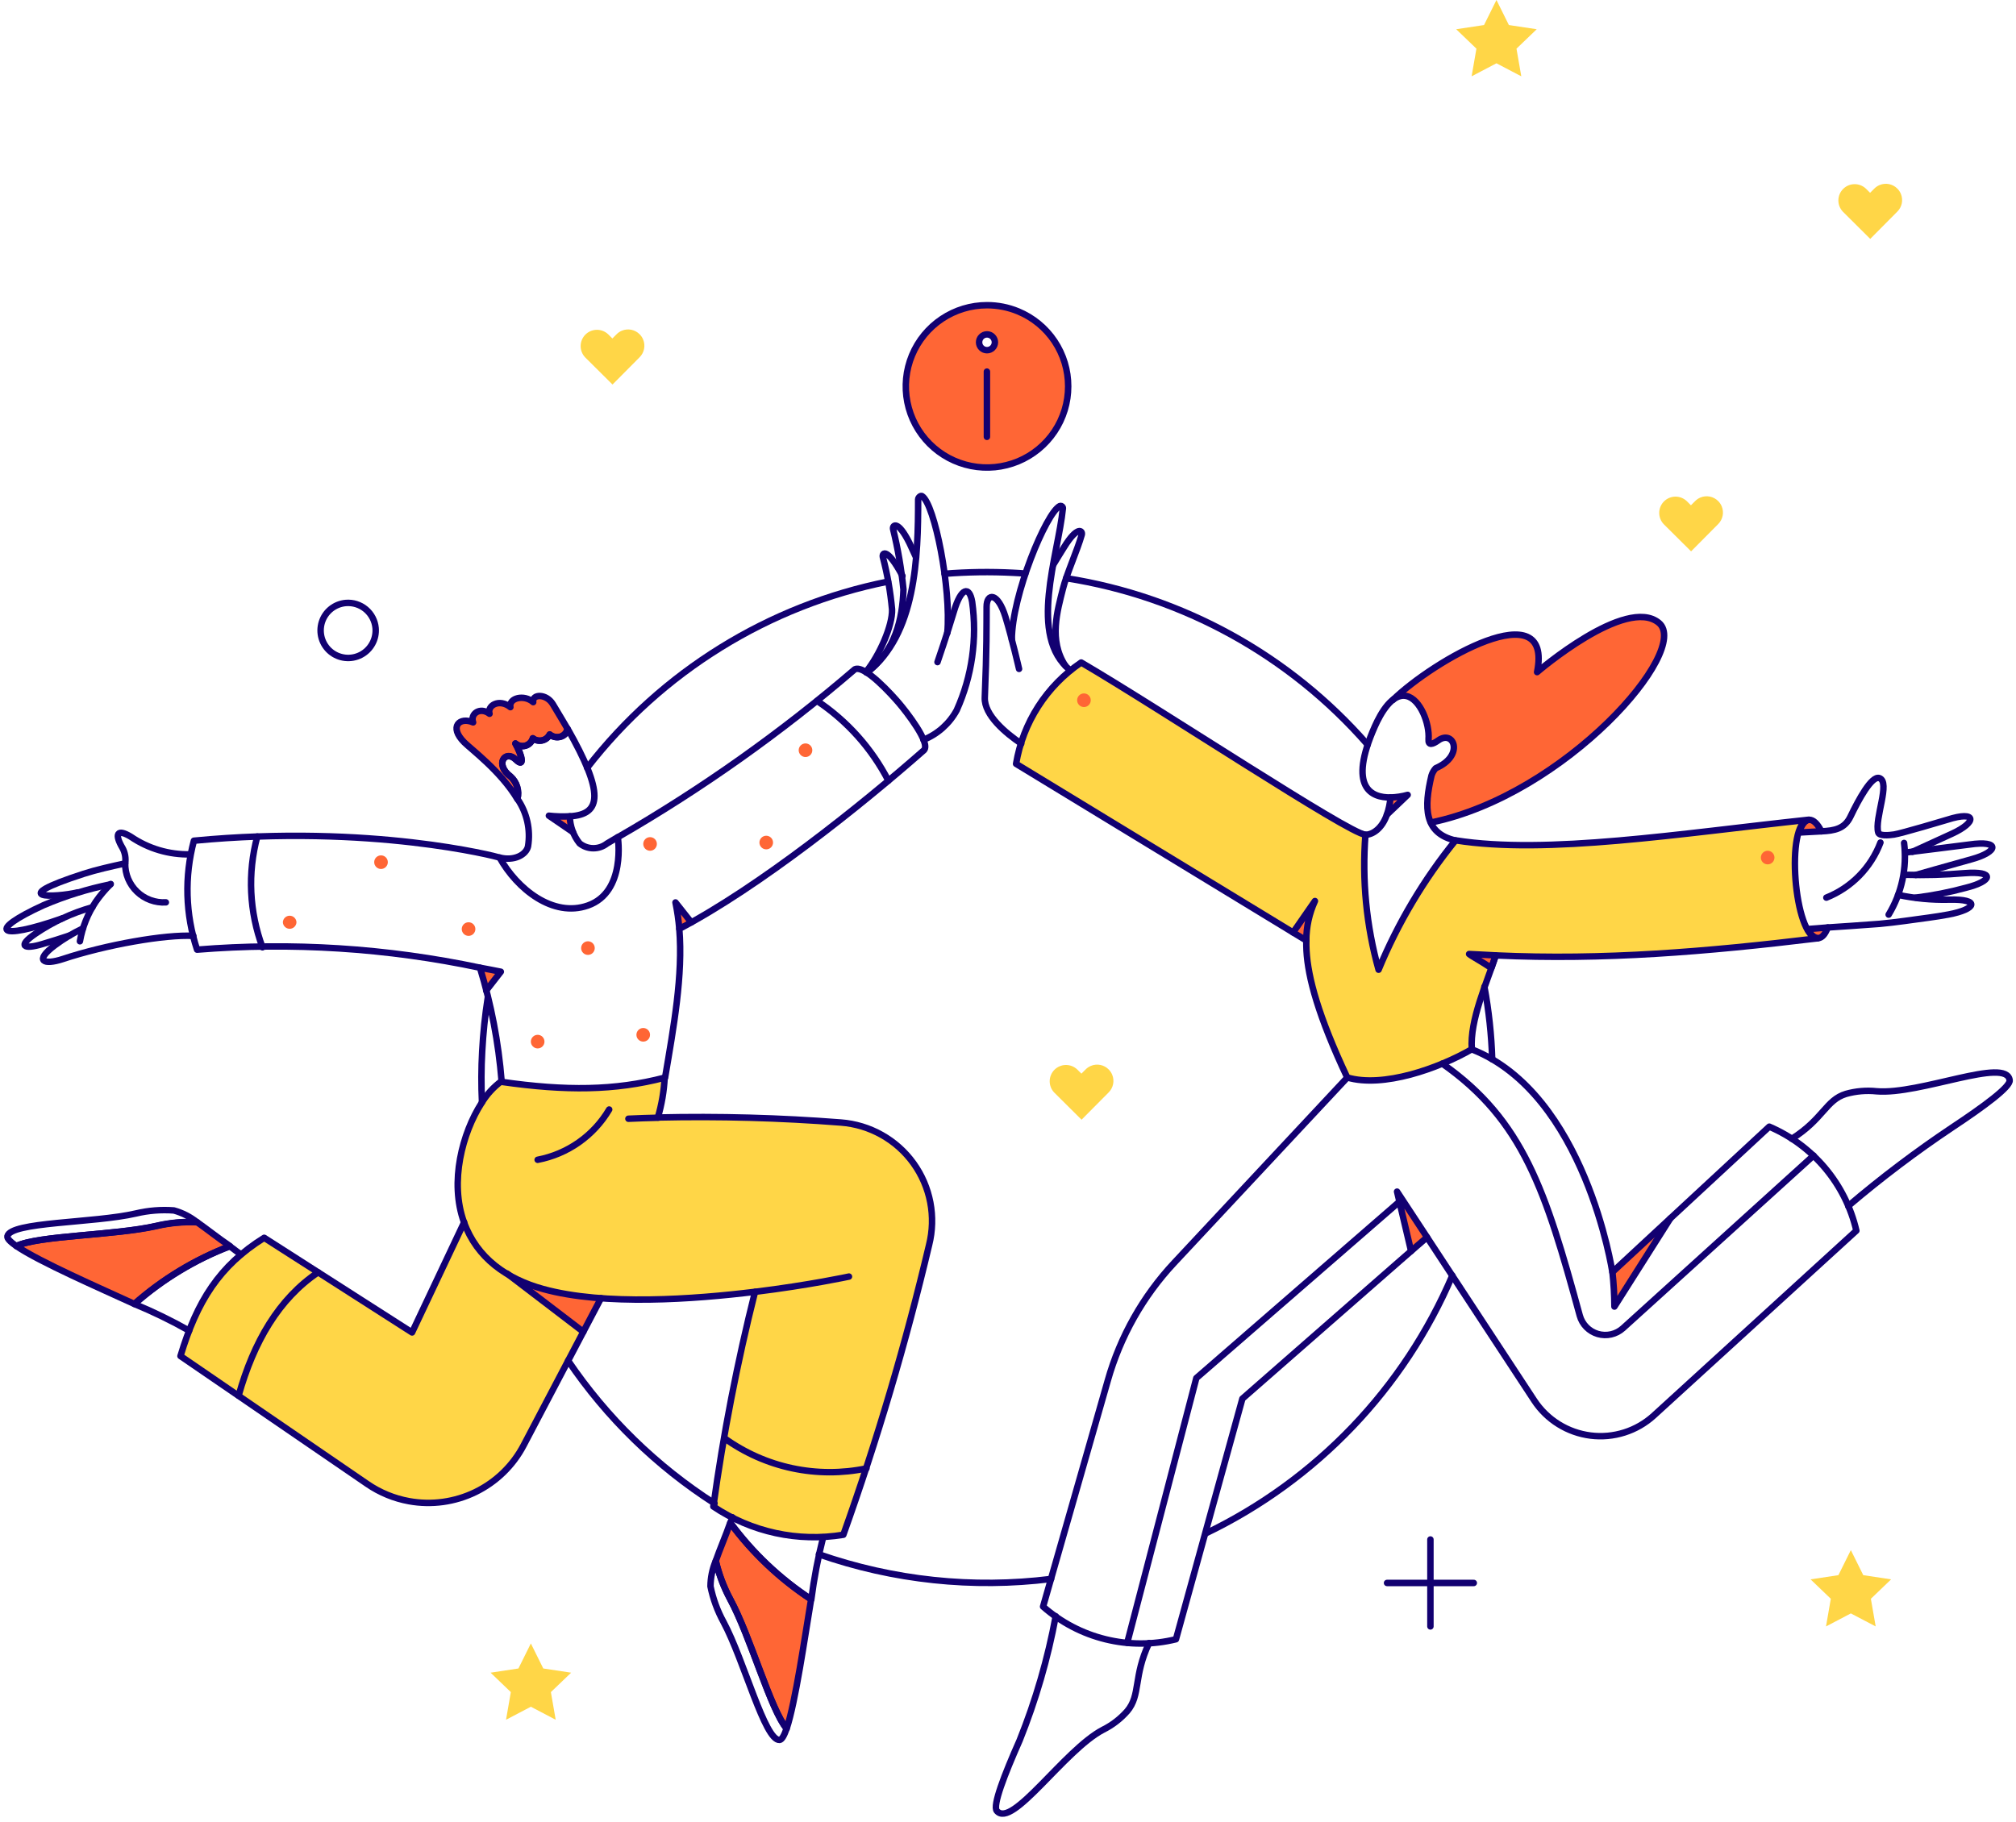 <svg width="156" height="141" viewBox="0 0 156 141" fill="none" xmlns="http://www.w3.org/2000/svg">
<path d="M140.674 72.623C138.818 72.623 138.12 63.591 139.976 63.446C129.941 64.514 119.637 66.156 112.632 65.043C110.173 68.075 108.167 71.449 106.676 75.057C105.73 71.66 105.385 68.124 105.659 64.609C104.326 64.5 89.785 54.859 83.663 51.278C82.335 52.175 81.204 53.334 80.338 54.682C79.472 56.03 78.889 57.541 78.624 59.121L100.083 72.175L101.772 69.742C101.377 70.713 101.156 71.747 101.12 72.796C101.058 74.904 101.74 77.988 104.281 83.402C106.762 84.146 110.809 82.999 113.893 81.216C113.753 79.279 114.699 76.907 115.412 74.923C114.864 74.522 114.289 74.16 113.691 73.838C122.785 74.437 131.342 73.759 140.674 72.623Z" fill="#FFD647"/>
<path d="M65.074 86.869C60.361 86.5 55.632 86.371 50.906 86.482C51.202 85.477 51.378 84.442 51.433 83.397C47.558 84.404 43.806 84.436 38.815 83.723V83.661C36.497 85.195 34.472 90.634 35.926 94.632L31.901 103.132L20.431 95.813C16.974 97.968 15.238 100.727 13.966 104.959L28.429 114.864C29.399 115.531 30.499 115.983 31.657 116.193C32.815 116.403 34.004 116.366 35.146 116.083C36.288 115.8 37.358 115.279 38.284 114.553C39.21 113.828 39.972 112.914 40.52 111.873L45.139 103.084L39.309 98.63C40.164 99.13 41.082 99.512 42.039 99.766C46.798 101.084 53.758 100.557 58.439 99.983C57.062 105.46 55.986 111.007 55.215 116.601C58.166 118.586 61.766 119.368 65.275 118.787C67.897 111.438 70.112 103.952 71.911 96.36C72.179 95.28 72.209 94.154 71.999 93.061C71.788 91.968 71.342 90.934 70.691 90.031C70.041 89.127 69.201 88.377 68.231 87.831C67.261 87.285 66.184 86.957 65.074 86.869Z" fill="#FFD647"/>
<path d="M132.955 38.783C132.779 38.606 132.555 38.485 132.31 38.436C132.065 38.387 131.811 38.412 131.581 38.508C131.427 38.572 131.289 38.666 131.172 38.783L130.845 39.11L130.519 38.783C130.28 38.558 129.963 38.434 129.635 38.439C129.307 38.444 128.993 38.577 128.761 38.809C128.529 39.041 128.396 39.355 128.392 39.683C128.387 40.011 128.511 40.328 128.736 40.567L130.858 42.675L132.951 40.567C133.128 40.392 133.249 40.167 133.299 39.922C133.349 39.678 133.324 39.424 133.229 39.193C133.165 39.04 133.072 38.901 132.955 38.783Z" fill="#FFD647"/>
<path d="M49.494 25.871C49.318 25.694 49.094 25.573 48.849 25.523C48.604 25.474 48.35 25.5 48.12 25.596C47.967 25.66 47.828 25.753 47.711 25.871L47.385 26.198L47.058 25.871C46.819 25.646 46.502 25.522 46.174 25.527C45.846 25.532 45.532 25.664 45.3 25.896C45.068 26.129 44.935 26.442 44.931 26.771C44.926 27.099 45.05 27.416 45.275 27.655L47.397 29.763L49.49 27.655C49.667 27.479 49.789 27.255 49.838 27.01C49.888 26.765 49.863 26.512 49.768 26.281C49.704 26.128 49.611 25.988 49.494 25.871Z" fill="#FFD647"/>
<path d="M85.789 82.775C85.614 82.597 85.389 82.476 85.144 82.427C84.899 82.378 84.645 82.403 84.415 82.5C84.262 82.563 84.123 82.657 84.006 82.775L83.68 83.101L83.354 82.775C83.115 82.549 82.798 82.426 82.469 82.43C82.141 82.435 81.828 82.568 81.595 82.8C81.363 83.032 81.231 83.346 81.226 83.674C81.222 84.002 81.345 84.32 81.571 84.558L83.692 86.666L85.785 84.558C85.963 84.383 86.084 84.158 86.133 83.914C86.183 83.669 86.159 83.415 86.063 83.184C86 83.031 85.907 82.892 85.789 82.775Z" fill="#FFD647"/>
<path d="M146.818 14.598C146.643 14.42 146.418 14.299 146.173 14.25C145.929 14.201 145.675 14.226 145.444 14.323C145.291 14.387 145.152 14.48 145.036 14.598L144.709 14.924L144.383 14.598C144.144 14.373 143.827 14.249 143.499 14.254C143.17 14.258 142.857 14.391 142.625 14.623C142.392 14.855 142.26 15.169 142.255 15.497C142.251 15.826 142.375 16.143 142.6 16.381L144.721 18.49L146.814 16.381C146.992 16.206 147.113 15.982 147.163 15.737C147.212 15.492 147.188 15.238 147.092 15.008C147.029 14.854 146.936 14.715 146.818 14.598Z" fill="#FFD647"/>
<path d="M44.194 129.467L42.039 129.141L41.078 127.203L40.117 129.141L37.963 129.467L39.529 130.97L39.157 133.11L41.078 132.102L43 133.11L42.628 130.97L44.194 129.467Z" fill="#FFD647"/>
<path d="M146.336 122.244L144.181 121.918L143.22 119.98L142.258 121.918L140.104 122.244L141.67 123.747L141.298 125.887L143.22 124.879L145.142 125.887L144.77 123.747L146.336 122.244Z" fill="#FFD647"/>
<path d="M118.913 2.263L116.758 1.938L115.797 0L114.836 1.938L112.682 2.263L114.247 3.767L113.875 5.906L115.797 4.899L117.719 5.906L117.347 3.767L118.913 2.263Z" fill="#FFD647"/>
<path d="M108.943 61.521L107.311 63.071C107.462 62.641 107.556 62.192 107.59 61.738C108.048 61.716 108.501 61.643 108.943 61.521Z" fill="#FF6635"/>
<path d="M115.733 73.941C115.624 74.251 115.516 74.577 115.392 74.92C114.844 74.519 114.269 74.156 113.671 73.835C114.368 73.864 115.051 73.91 115.733 73.941Z" fill="#FF6635"/>
<path d="M128.351 48.208C125.812 46.1 118.926 52.022 118.926 52.022C120.197 45.759 110.896 51.124 107.765 54.176C109.377 52.89 110.664 55.679 110.524 57.261C110.524 57.633 110.726 57.711 111.299 57.308C112.493 56.44 113.345 58.502 111.098 59.462C110.947 59.625 110.836 59.821 110.771 60.033C110.359 61.203 110.332 62.474 110.694 63.66C121.127 61.524 130.877 50.301 128.351 48.208Z" fill="#FF6635"/>
<path d="M110.431 95.766L109.191 96.836L108.106 92.232L110.431 95.766Z" fill="#FF6635"/>
<path d="M76.375 23.623C75.132 23.623 73.918 23.991 72.884 24.682C71.851 25.372 71.046 26.353 70.57 27.501C70.095 28.649 69.971 29.912 70.213 31.131C70.455 32.35 71.054 33.469 71.932 34.348C72.811 35.226 73.93 35.825 75.149 36.067C76.368 36.309 77.631 36.185 78.779 35.71C79.927 35.234 80.908 34.429 81.598 33.396C82.289 32.363 82.657 31.148 82.657 29.905C82.659 28.662 82.292 27.446 81.602 26.412C80.912 25.378 79.93 24.573 78.781 24.098C78.018 23.783 77.2 23.621 76.375 23.623ZM76.53 33.73C76.53 33.771 76.513 33.811 76.484 33.84C76.455 33.869 76.416 33.885 76.375 33.885C76.354 33.886 76.333 33.883 76.314 33.876C76.295 33.869 76.277 33.857 76.263 33.843C76.248 33.828 76.237 33.81 76.229 33.791C76.222 33.772 76.219 33.751 76.22 33.73V28.863C76.22 28.822 76.236 28.782 76.265 28.753C76.294 28.724 76.334 28.708 76.375 28.708C76.395 28.706 76.416 28.71 76.435 28.717C76.455 28.724 76.472 28.736 76.487 28.75C76.502 28.765 76.513 28.783 76.52 28.802C76.528 28.821 76.531 28.842 76.53 28.863V33.73ZM75.941 26.507C75.945 26.393 75.994 26.286 76.077 26.207C76.159 26.128 76.269 26.084 76.382 26.084C76.496 26.084 76.606 26.128 76.688 26.207C76.771 26.286 76.819 26.393 76.824 26.507C76.819 26.621 76.771 26.729 76.688 26.808C76.606 26.886 76.496 26.93 76.382 26.93C76.269 26.93 76.159 26.886 76.077 26.808C75.994 26.729 75.945 26.621 75.941 26.507Z" fill="#FF6635"/>
<path d="M39.218 98.572L45.14 103.083L46.519 100.479C43.971 100.413 41.472 99.761 39.218 98.572Z" fill="#FF6635"/>
<path d="M44.333 64.407L42.473 63.152C43.008 63.217 43.547 63.237 44.085 63.214C44.128 63.619 44.211 64.019 44.333 64.407Z" fill="#FF6635"/>
<path d="M101.75 69.74C101.355 70.712 101.135 71.746 101.098 72.794L100.059 72.158L101.75 69.74Z" fill="#FF6635"/>
<path d="M52.27 69.849C52.409 70.524 52.507 71.208 52.565 71.895C52.86 71.755 53.185 71.585 53.511 71.414L52.27 69.849Z" fill="#FF6635"/>
<path d="M56.502 117.872C56.146 118.895 55.696 119.918 55.386 120.816C55.627 121.848 56.002 122.843 56.502 123.777C58.067 126.676 59.633 132.365 60.873 133.791C61.555 131.761 62.284 126.661 62.764 123.793C60.345 122.203 58.225 120.198 56.502 117.872Z" fill="#FF6635"/>
<path d="M15.238 94.588C14.18 94.542 13.121 94.641 12.091 94.883C8.866 95.627 2.961 95.627 1.271 96.448C3.038 97.657 7.766 99.719 10.401 100.928C12.579 99.007 15.084 97.49 17.795 96.448C16.881 95.828 16.013 95.131 15.238 94.588Z" fill="#FF6635"/>
<path d="M42.783 54.504C42.272 53.667 41.152 53.713 41.264 54.349C40.567 53.729 39.358 54.022 39.497 54.736C38.661 54.054 37.684 54.597 37.885 55.248C37.157 54.69 36.366 55.248 36.614 55.914C35.576 55.465 34.708 56.241 35.932 57.465C36.459 57.992 38.753 59.696 40.039 61.851C40.118 61.541 40.111 61.215 40.018 60.909C39.925 60.603 39.75 60.328 39.512 60.115C38.241 59.154 39.109 58.007 39.916 58.797C40.629 59.495 40.397 58.471 39.885 57.557C39.99 57.649 40.118 57.712 40.255 57.742C40.392 57.771 40.535 57.766 40.669 57.725C40.803 57.685 40.926 57.612 41.024 57.512C41.123 57.413 41.195 57.29 41.233 57.155C41.335 57.231 41.452 57.285 41.577 57.312C41.701 57.339 41.83 57.338 41.954 57.31C42.078 57.282 42.195 57.227 42.296 57.15C42.397 57.072 42.48 56.973 42.539 56.86C43.11 57.262 43.887 57.015 43.918 56.411C43.574 55.82 43.186 55.169 42.783 54.504Z" fill="#FF6635"/>
<path d="M38.755 75.211L37.624 76.669C37.469 76.065 37.314 75.475 37.144 74.902C37.668 74.995 38.755 75.211 38.755 75.211Z" fill="#FF6635"/>
<path d="M22.942 71.383C22.936 71.519 22.878 71.648 22.78 71.742C22.682 71.837 22.551 71.889 22.415 71.889C22.279 71.889 22.148 71.837 22.05 71.742C21.951 71.648 21.893 71.519 21.888 71.383C21.893 71.247 21.951 71.118 22.05 71.024C22.148 70.929 22.279 70.877 22.415 70.877C22.551 70.877 22.682 70.929 22.78 71.024C22.878 71.118 22.936 71.247 22.942 71.383Z" fill="#FF6635"/>
<path d="M30.01 66.733C30.01 66.802 29.997 66.87 29.97 66.934C29.944 66.998 29.905 67.056 29.856 67.105C29.807 67.154 29.749 67.193 29.685 67.22C29.621 67.246 29.552 67.26 29.483 67.26C29.414 67.26 29.345 67.246 29.281 67.22C29.218 67.193 29.159 67.154 29.11 67.105C29.061 67.056 29.023 66.998 28.996 66.934C28.97 66.87 28.956 66.802 28.956 66.733C28.956 66.593 29.012 66.459 29.11 66.36C29.209 66.261 29.343 66.206 29.483 66.206C29.623 66.206 29.757 66.261 29.856 66.36C29.955 66.459 30.01 66.593 30.01 66.733Z" fill="#FF6635"/>
<path d="M36.785 71.91C36.785 72.05 36.729 72.184 36.63 72.283C36.532 72.382 36.397 72.438 36.258 72.438C36.118 72.438 35.983 72.382 35.885 72.283C35.786 72.184 35.73 72.05 35.73 71.91C35.73 71.77 35.786 71.636 35.885 71.537C35.983 71.438 36.118 71.383 36.258 71.383C36.397 71.383 36.532 71.438 36.63 71.537C36.729 71.636 36.785 71.77 36.785 71.91Z" fill="#FF6635"/>
<path d="M46.023 73.383C46.023 73.523 45.968 73.657 45.869 73.756C45.77 73.855 45.636 73.91 45.496 73.91C45.356 73.91 45.222 73.855 45.123 73.756C45.024 73.657 44.968 73.523 44.968 73.383C44.968 73.243 45.024 73.109 45.123 73.01C45.222 72.911 45.356 72.856 45.496 72.856C45.636 72.856 45.77 72.911 45.869 73.01C45.968 73.109 46.023 73.243 46.023 73.383Z" fill="#FF6635"/>
<path d="M50.83 65.322C50.83 65.462 50.775 65.596 50.676 65.695C50.577 65.794 50.443 65.85 50.303 65.85C50.163 65.85 50.029 65.794 49.93 65.695C49.831 65.596 49.775 65.462 49.775 65.322C49.775 65.182 49.831 65.048 49.93 64.949C50.029 64.85 50.163 64.795 50.303 64.795C50.443 64.795 50.577 64.85 50.676 64.949C50.775 65.048 50.83 65.182 50.83 65.322Z" fill="#FF6635"/>
<path d="M59.819 65.214C59.819 65.283 59.806 65.351 59.779 65.415C59.753 65.479 59.714 65.537 59.665 65.586C59.616 65.635 59.558 65.674 59.494 65.701C59.43 65.727 59.361 65.741 59.292 65.741C59.223 65.741 59.154 65.727 59.09 65.701C59.027 65.674 58.968 65.635 58.919 65.586C58.871 65.537 58.832 65.479 58.805 65.415C58.779 65.351 58.765 65.283 58.765 65.214C58.765 65.074 58.821 64.94 58.919 64.841C59.018 64.742 59.152 64.686 59.292 64.686C59.432 64.686 59.566 64.742 59.665 64.841C59.764 64.94 59.819 65.074 59.819 65.214Z" fill="#FF6635"/>
<path d="M62.857 58.068C62.857 58.208 62.802 58.342 62.703 58.44C62.604 58.539 62.47 58.595 62.33 58.595C62.191 58.595 62.056 58.539 61.958 58.44C61.859 58.342 61.803 58.208 61.803 58.068C61.803 57.928 61.859 57.794 61.958 57.695C62.056 57.596 62.191 57.541 62.33 57.541C62.47 57.541 62.604 57.596 62.703 57.695C62.802 57.794 62.857 57.928 62.857 58.068Z" fill="#FF6635"/>
<path d="M42.132 80.622C42.132 80.691 42.119 80.759 42.092 80.823C42.066 80.887 42.027 80.945 41.978 80.994C41.929 81.043 41.871 81.082 41.807 81.109C41.743 81.135 41.674 81.149 41.605 81.149C41.536 81.149 41.467 81.135 41.404 81.109C41.34 81.082 41.281 81.043 41.233 80.994C41.184 80.945 41.145 80.887 41.118 80.823C41.092 80.759 41.078 80.691 41.078 80.622C41.078 80.482 41.134 80.348 41.233 80.249C41.331 80.15 41.465 80.095 41.605 80.095C41.745 80.095 41.879 80.15 41.978 80.249C42.077 80.348 42.132 80.482 42.132 80.622Z" fill="#FF6635"/>
<path d="M50.301 80.095C50.301 80.235 50.246 80.369 50.147 80.468C50.048 80.567 49.914 80.622 49.774 80.622C49.634 80.622 49.5 80.567 49.401 80.468C49.302 80.369 49.247 80.235 49.247 80.095C49.247 79.955 49.302 79.821 49.401 79.722C49.5 79.623 49.634 79.567 49.774 79.567C49.914 79.567 50.048 79.623 50.147 79.722C50.246 79.821 50.301 79.955 50.301 80.095Z" fill="#FF6635"/>
<path d="M140.938 64.345C140.395 64.376 139.434 64.423 139.217 64.438C139.62 63.152 140.335 63.136 140.938 64.345Z" fill="#FF6635"/>
<path d="M141.433 71.786C141.046 72.84 140.41 72.887 139.868 71.91C140.317 71.882 140.86 71.833 141.433 71.786Z" fill="#FF6635"/>
<path d="M84.404 54.177C84.407 54.248 84.396 54.319 84.371 54.386C84.345 54.452 84.307 54.513 84.257 54.564C84.208 54.615 84.149 54.656 84.084 54.684C84.018 54.712 83.948 54.726 83.877 54.726C83.806 54.726 83.736 54.712 83.67 54.684C83.605 54.656 83.546 54.615 83.496 54.564C83.447 54.513 83.409 54.452 83.384 54.386C83.358 54.319 83.347 54.248 83.35 54.177C83.355 54.041 83.413 53.912 83.511 53.818C83.609 53.723 83.741 53.67 83.877 53.67C84.013 53.67 84.144 53.723 84.243 53.818C84.341 53.912 84.399 54.041 84.404 54.177Z" fill="#FF6635"/>
<path d="M137.31 66.376C137.31 66.516 137.255 66.65 137.156 66.748C137.057 66.847 136.923 66.903 136.783 66.903C136.644 66.903 136.51 66.847 136.411 66.748C136.312 66.65 136.257 66.516 136.257 66.376C136.257 66.236 136.312 66.102 136.411 66.004C136.51 65.905 136.644 65.849 136.783 65.849C136.923 65.849 137.057 65.905 137.156 66.004C137.255 66.102 137.31 66.236 137.31 66.376Z" fill="#FF6635"/>
<path d="M124.925 101.13C124.92 100.239 124.868 99.349 124.77 98.464L129.25 94.309L124.925 101.13Z" fill="#FF6635"/>
<path d="M81.335 122.212C75.28 122.968 69.131 122.316 63.369 120.305" stroke="#120071" stroke-width="0.5" stroke-linecap="round" stroke-linejoin="round"/>
<path d="M112.384 98.726C108.648 107.476 101.862 114.571 93.287 118.692" stroke="#120071" stroke-width="0.5" stroke-linecap="round" stroke-linejoin="round"/>
<path d="M114.865 76.374C115.208 78.226 115.41 80.103 115.469 81.986" stroke="#120071" stroke-width="0.5" stroke-linecap="round" stroke-linejoin="round"/>
<path d="M82.498 44.752C91.546 46.174 99.804 50.734 105.827 57.634" stroke="#120071" stroke-width="0.5" stroke-linecap="round" stroke-linejoin="round"/>
<path d="M73.088 44.411C74.852 44.269 76.624 44.243 78.391 44.333C78.701 44.35 79.027 44.364 79.337 44.396" stroke="#120071" stroke-width="0.5" stroke-linecap="round" stroke-linejoin="round"/>
<path d="M45.434 59.431C51.206 51.979 59.474 46.86 68.717 45.015" stroke="#120071" stroke-width="0.5" stroke-linecap="round" stroke-linejoin="round"/>
<path d="M37.296 85.319C37.233 84.007 37.238 82.693 37.312 81.381C37.386 79.984 37.531 78.593 37.746 77.211" stroke="#120071" stroke-width="0.5" stroke-linecap="round" stroke-linejoin="round"/>
<path d="M55.293 116.368C50.805 113.491 46.95 109.731 43.961 105.316" stroke="#120071" stroke-width="0.5" stroke-linecap="round" stroke-linejoin="round"/>
<path d="M107.594 61.726C108.045 61.712 108.492 61.644 108.927 61.524L107.315 63.059" stroke="#120071" stroke-width="0.5" stroke-linecap="round" stroke-linejoin="round"/>
<path d="M147.991 65.927L151.045 64.531C152.982 63.648 153.003 62.705 150.688 63.446C150.548 63.491 147.107 64.514 146.565 64.593C146.146 64.655 145.423 64.717 145.341 64.438C145.03 63.378 146.32 60.512 145.419 60.222C144.83 60.033 143.825 61.882 143.186 63.214C142.739 64.145 141.962 64.299 140.938 64.345" stroke="#120071" stroke-width="0.5" stroke-linecap="round" stroke-linejoin="round"/>
<path d="M147.433 65.989C147.433 65.989 152.084 65.417 152.394 65.368C154.81 65.017 154.642 65.929 152.58 66.5C150.611 67.045 148.239 67.724 148.239 67.724" stroke="#120071" stroke-width="0.5" stroke-linecap="round" stroke-linejoin="round"/>
<path d="M147.433 67.709C148.959 67.755 150.485 67.713 152.006 67.585C154.439 67.395 154.176 68.205 152.115 68.717C150.843 69.064 149.548 69.318 148.239 69.477" stroke="#120071" stroke-width="0.5" stroke-linecap="round" stroke-linejoin="round"/>
<path d="M141.434 71.787C141.434 71.787 144.798 71.566 145.449 71.507C146.703 71.393 147.993 71.193 149.247 71.027C149.76 70.958 150.272 70.876 150.781 70.782C152.953 70.374 153.276 69.568 150.812 69.635C149.49 69.666 148.168 69.542 146.875 69.263" stroke="#120071" stroke-width="0.5" stroke-linecap="round" stroke-linejoin="round"/>
<path d="M147.34 65.245C147.576 67.175 147.155 69.13 146.146 70.793" stroke="#120071" stroke-width="0.5" stroke-linecap="round" stroke-linejoin="round"/>
<path d="M145.511 65.213C145.147 66.176 144.587 67.052 143.867 67.786C143.146 68.52 142.281 69.096 141.325 69.477" stroke="#120071" stroke-width="0.5" stroke-linecap="round" stroke-linejoin="round"/>
<path d="M115.742 73.948C115.634 74.258 115.525 74.583 115.401 74.927C114.595 74.384 113.912 74.033 113.681 73.842C114.378 73.87 115.06 73.917 115.742 73.948Z" stroke="#120071" stroke-width="0.5" stroke-linecap="round" stroke-linejoin="round"/>
<path d="M100.061 72.174L101.751 69.74C101.312 70.699 101.084 71.741 101.082 72.796" stroke="#120071" stroke-width="0.5" stroke-linecap="round" stroke-linejoin="round"/>
<path d="M105.659 64.609C106.219 64.609 106.944 64.127 107.317 63.059C107.468 62.628 107.561 62.18 107.596 61.725C106.139 61.741 104.268 60.991 106.387 56.223C106.843 55.198 107.729 53.631 108.828 53.871C109.898 54.105 110.632 55.999 110.542 57.216C110.505 57.739 110.868 57.611 111.298 57.305C112.499 56.447 113.344 58.498 111.097 59.459C110.947 59.623 110.836 59.818 110.77 60.03C110.19 62.478 110.17 64.494 112.631 65.053" stroke="#120071" stroke-width="0.5" stroke-linecap="round" stroke-linejoin="round"/>
<path d="M107.78 54.178C110.912 51.124 120.213 45.76 118.942 52.023C118.942 52.023 125.823 46.102 128.366 48.209C130.896 50.303 121.158 61.525 110.726 63.664" stroke="#120071" stroke-width="0.5" stroke-linecap="round" stroke-linejoin="round"/>
<path d="M140.674 72.623C138.839 72.623 138.12 63.59 139.977 63.446C130.023 64.507 119.7 66.167 112.633 65.043C110.173 68.075 108.167 71.448 106.676 75.057C105.73 71.66 105.386 68.124 105.659 64.609C104.327 64.5 89.786 54.859 83.663 51.278C82.336 52.175 81.204 53.333 80.338 54.682C79.472 56.03 78.889 57.54 78.625 59.121L101.084 72.795C101.079 73.046 101.084 73.309 101.098 73.589C101.213 75.668 102.009 78.629 104.248 83.396C107.018 84.223 111.312 82.701 113.891 81.211C113.727 78.945 115.048 76.087 115.745 73.949C124.085 74.33 132.049 73.669 140.674 72.623Z" stroke="#120071" stroke-width="0.5" stroke-linecap="round" stroke-linejoin="round"/>
<path d="M104.261 83.397L90.868 97.735C88.449 100.319 86.685 103.445 85.722 106.85L80.715 124.351C82.097 125.571 83.754 126.439 85.544 126.879C87.335 127.32 89.205 127.32 90.996 126.88L96.136 108.26C111.347 94.946 108.741 97.221 110.428 95.766L118.722 108.399C119.209 109.139 119.851 109.766 120.604 110.234C121.356 110.703 122.201 111.003 123.081 111.114C123.96 111.225 124.854 111.143 125.699 110.875C126.544 110.608 127.321 110.159 127.976 109.562L143.647 95.254C143.235 93.477 142.411 91.823 141.24 90.424C140.069 89.025 138.585 87.922 136.909 87.204L124.767 98.464C124.767 98.464 122.674 84.652 113.869 81.211" stroke="#120071" stroke-width="0.5" stroke-linecap="round" stroke-linejoin="round"/>
<path d="M109.191 96.836L108.106 92.232L110.431 95.767" stroke="#120071" stroke-width="0.5" stroke-linecap="round" stroke-linejoin="round"/>
<path d="M81.692 125.095C81.081 128.383 80.146 131.602 78.901 134.706C77.721 137.371 76.796 139.758 77.134 140.163C78.32 141.582 82.356 135.453 85.35 133.885C86.064 133.531 86.701 133.041 87.227 132.443C88.278 131.201 87.691 129.761 88.916 127.172" stroke="#120071" stroke-width="0.5" stroke-linecap="round" stroke-linejoin="round"/>
<path d="M143.015 93.348C145.582 91.163 148.273 89.129 151.076 87.257C153.509 85.644 155.571 84.125 155.509 83.614C155.289 81.784 148.565 84.749 145.216 84.466C144.42 84.383 143.615 84.451 142.844 84.668C141.294 85.136 141.093 86.606 138.659 88.14" stroke="#120071" stroke-width="0.5" stroke-linecap="round" stroke-linejoin="round"/>
<path d="M78.297 49.511C78.297 46.084 80.962 39.695 82.002 39.171C82.043 39.153 82.09 39.151 82.133 39.166C82.176 39.182 82.211 39.214 82.23 39.255C82.243 39.282 82.249 39.312 82.247 39.342C81.89 43.002 79.516 49.253 82.825 51.886" stroke="#120071" stroke-width="0.5" stroke-linecap="round" stroke-linejoin="round"/>
<path d="M79.025 57.556C77.832 56.75 76.148 55.353 76.204 53.991C76.36 50.224 76.336 48.456 76.344 46.968C76.349 45.867 77.215 45.836 77.801 47.743C78.315 49.417 78.855 51.774 78.855 51.774" stroke="#120071" stroke-width="0.5" stroke-linecap="round" stroke-linejoin="round"/>
<path d="M81.522 43.682C81.848 43.139 82.201 42.58 82.343 42.349C83.379 40.664 83.795 41.077 83.707 41.388C83.362 42.607 82.529 44.441 82.25 45.573C81.834 47.238 81.126 49.563 82.446 51.541" stroke="#120071" stroke-width="0.5" stroke-linecap="round" stroke-linejoin="round"/>
<path d="M65.694 98.808C65.694 98.808 62.609 99.474 58.44 99.986" stroke="#120071" stroke-width="0.5" stroke-linecap="round" stroke-linejoin="round"/>
<path d="M37.25 85.397C37.652 84.725 38.184 84.14 38.815 83.676V83.738C43.806 84.451 47.558 84.42 51.433 83.412C51.378 84.457 51.201 85.492 50.906 86.496C55.632 86.388 60.361 86.517 65.074 86.884C66.183 86.969 67.259 87.296 68.228 87.841C69.198 88.385 70.036 89.135 70.685 90.037C71.335 90.94 71.779 91.973 71.988 93.065C72.197 94.157 72.165 95.281 71.894 96.36C70.099 103.954 67.884 111.442 65.26 118.791C61.751 119.372 58.151 118.59 55.199 116.605C55.971 111.011 57.047 105.464 58.424 99.987C53.743 100.558 46.784 101.083 42.024 99.77C39.204 98.993 36.904 97.369 35.905 94.608C34.764 91.475 35.792 87.675 37.25 85.397Z" stroke="#120071" stroke-width="0.5" stroke-linecap="round" stroke-linejoin="round"/>
<path d="M50.922 86.513C50.147 86.528 49.387 86.559 48.627 86.591" stroke="#120071" stroke-width="0.5" stroke-linecap="round" stroke-linejoin="round"/>
<path d="M46.506 100.479L40.517 111.873C39.692 113.442 38.388 114.708 36.794 115.485C35.199 116.262 33.399 116.51 31.654 116.193C30.497 115.983 29.396 115.53 28.427 114.865L13.966 104.959C15.239 100.723 16.978 97.962 20.443 95.806L31.886 103.132L35.916 94.606" stroke="#120071" stroke-width="0.5" stroke-linecap="round" stroke-linejoin="round"/>
<path d="M39.233 98.572L45.139 103.083" stroke="#120071" stroke-width="0.5" stroke-linecap="round" stroke-linejoin="round"/>
<path d="M44.333 64.407L42.473 63.136C43.009 63.196 43.549 63.212 44.087 63.183" stroke="#120071" stroke-width="0.5" stroke-linecap="round" stroke-linejoin="round"/>
<path d="M47.806 64.795C47.527 64.966 47.248 65.121 46.969 65.291C46.666 65.529 46.291 65.657 45.905 65.654C45.52 65.652 45.147 65.518 44.847 65.276C44.372 64.68 44.106 63.945 44.09 63.183C46.583 63.037 46.736 61.36 43.917 56.394C43.888 56.538 43.82 56.672 43.722 56.782C43.624 56.892 43.498 56.974 43.358 57.02C43.218 57.065 43.068 57.073 42.924 57.042C42.78 57.011 42.647 56.943 42.538 56.843C42.482 56.959 42.401 57.061 42.3 57.141C42.199 57.222 42.082 57.278 41.956 57.306C41.831 57.335 41.7 57.334 41.575 57.305C41.45 57.276 41.332 57.219 41.232 57.138C41.194 57.273 41.122 57.395 41.023 57.495C40.925 57.595 40.803 57.668 40.668 57.709C40.534 57.749 40.392 57.754 40.254 57.725C40.117 57.696 39.99 57.632 39.883 57.541C40.411 58.455 40.628 59.478 39.914 58.78C39.108 57.99 38.24 59.152 39.512 60.099C39.75 60.312 39.925 60.587 40.018 60.893C40.111 61.199 40.118 61.524 40.039 61.834C40.775 62.907 41.069 64.222 40.86 65.506C40.721 66.158 39.791 66.668 38.657 66.374C40.009 68.803 42.791 71.041 45.497 70.085C48.474 69.036 47.806 64.795 47.806 64.795Z" stroke="#120071" stroke-width="0.5" stroke-linecap="round" stroke-linejoin="round"/>
<path d="M67.067 52.056C70.896 49.161 71.047 43.038 71.047 38.648C71.047 38.508 71.248 38.321 71.356 38.403C72.325 39.033 73.613 45.561 73.303 48.996" stroke="#120071" stroke-width="0.5" stroke-linecap="round" stroke-linejoin="round"/>
<path d="M71.46 57.262C72.559 56.819 73.469 56.008 74.034 54.967C75.214 52.34 75.627 49.433 75.226 46.581C75.015 45.342 74.372 45.449 73.815 47.325C73.318 48.999 72.544 51.247 72.544 51.247" stroke="#120071" stroke-width="0.5" stroke-linecap="round" stroke-linejoin="round"/>
<path d="M67.002 52.015C68.07 50.71 69.074 48.393 69.028 47.17C68.902 45.798 68.664 44.44 68.314 43.108C68.244 42.782 68.651 42.348 69.834 44.577" stroke="#120071" stroke-width="0.5" stroke-linecap="round" stroke-linejoin="round"/>
<path d="M52.565 71.895C52.507 71.208 52.409 70.524 52.27 69.849L53.493 71.393" stroke="#120071" stroke-width="0.5" stroke-linecap="round" stroke-linejoin="round"/>
<path d="M51.449 83.412H51.464C52.131 79.475 52.859 75.491 52.565 71.895C58.755 68.648 66.623 62.353 71.494 58.068C72.046 57.516 70.112 55.07 69.58 54.442C69.034 53.798 66.9 51.428 66.146 51.805C60.456 56.697 54.321 61.046 47.821 64.795" stroke="#120071" stroke-width="0.5" stroke-linecap="round" stroke-linejoin="round"/>
<path d="M63.695 118.988C63.295 120.57 62.99 122.175 62.78 123.794C60.354 122.205 58.233 120.194 56.517 117.856C56.579 117.721 56.631 117.581 56.672 117.438" stroke="#120071" stroke-width="0.5" stroke-linecap="round" stroke-linejoin="round"/>
<path d="M56.502 123.774C56.002 122.84 55.627 121.844 55.386 120.813C55.123 121.436 54.984 122.106 54.978 122.782C55.173 123.747 55.513 124.678 55.986 125.541C57.583 128.517 59.18 134.749 60.327 134.672C60.497 134.656 60.683 134.331 60.869 133.788C59.649 132.365 58.083 126.676 56.502 123.774Z" stroke="#120071" stroke-width="0.5" stroke-linecap="round" stroke-linejoin="round"/>
<path d="M56.502 117.872C56.146 118.895 55.696 119.918 55.386 120.816C55.627 121.848 56.002 122.843 56.502 123.777C58.067 126.676 59.633 132.365 60.873 133.792C61.555 131.761 62.284 126.661 62.764 123.793C60.345 122.203 58.225 120.198 56.502 117.872Z" stroke="#120071" stroke-width="0.5" stroke-linecap="round" stroke-linejoin="round"/>
<path d="M14.633 102.99C13.265 102.219 11.852 101.53 10.401 100.929C12.573 99.011 15.073 97.498 17.78 96.464C18.198 96.743 18.26 96.852 18.663 97.084" stroke="#120071" stroke-width="0.5" stroke-linecap="round" stroke-linejoin="round"/>
<path d="M13.455 93.689C12.472 93.615 11.484 93.694 10.525 93.922C7.238 94.681 0.79 94.557 0.571 95.689C0.54 95.859 0.803 96.123 1.268 96.448C2.958 95.627 8.864 95.627 12.104 94.898C13.134 94.656 14.193 94.557 15.251 94.605C14.72 94.181 14.109 93.87 13.455 93.689Z" stroke="#120071" stroke-width="0.5" stroke-linecap="round" stroke-linejoin="round"/>
<path d="M15.238 94.588C14.18 94.542 13.121 94.641 12.091 94.883C8.866 95.627 2.961 95.627 1.271 96.448C3.038 97.658 7.766 99.719 10.401 100.929C12.579 99.007 15.084 97.49 17.795 96.448C16.881 95.828 16.013 95.131 15.238 94.588Z" stroke="#120071" stroke-width="0.5" stroke-linecap="round" stroke-linejoin="round"/>
<path d="M5.394 72.406C4.691 72.64 3.984 72.862 3.273 73.073C1.846 73.504 1.32 73.243 2.746 72.267C4.094 71.351 5.582 70.66 7.152 70.221" stroke="#120071" stroke-width="0.5" stroke-linecap="round" stroke-linejoin="round"/>
<path d="M8.571 68.422C8.141 68.843 7.751 69.303 7.408 69.797C6.792 70.721 6.375 71.762 6.184 72.856" stroke="#120071" stroke-width="0.5" stroke-linecap="round" stroke-linejoin="round"/>
<path d="M4.852 71.073C-0.31 72.887 -0.958 72.041 3.364 70.066C5.031 69.352 6.767 68.81 8.545 68.449" stroke="#120071" stroke-width="0.5" stroke-linecap="round" stroke-linejoin="round"/>
<path d="M14.962 72.437C12.802 72.316 8.194 73.121 4.852 74.232C3.395 74.712 2.616 74.395 4.232 73.177C4.913 72.668 5.643 72.228 6.41 71.863" stroke="#120071" stroke-width="0.5" stroke-linecap="round" stroke-linejoin="round"/>
<path d="M6.014 69.073C4.278 69.476 0.323 69.625 6.479 67.632C7.44 67.321 8.6 67.061 9.688 66.826C9.749 66.421 9.679 66.008 9.486 65.647C8.834 64.554 9.054 64.11 10.122 64.764C11.477 65.686 13.087 66.163 14.726 66.128" stroke="#120071" stroke-width="0.5" stroke-linecap="round" stroke-linejoin="round"/>
<path d="M9.688 66.824C9.681 67.234 9.759 67.64 9.916 68.018C10.074 68.395 10.308 68.737 10.603 69.02C10.898 69.303 11.249 69.523 11.633 69.665C12.017 69.806 12.426 69.867 12.835 69.843" stroke="#120071" stroke-width="0.5" stroke-linecap="round" stroke-linejoin="round"/>
<path d="M43.915 56.409C43.884 57.014 43.109 57.262 42.535 56.859C42.477 56.972 42.394 57.071 42.293 57.149C42.192 57.226 42.075 57.281 41.951 57.309C41.827 57.337 41.698 57.338 41.573 57.311C41.449 57.284 41.331 57.23 41.23 57.153C41.191 57.288 41.119 57.411 41.02 57.51C40.922 57.61 40.8 57.683 40.665 57.723C40.531 57.763 40.389 57.769 40.252 57.739C40.115 57.71 39.987 57.647 39.881 57.556C40.393 58.47 40.625 59.494 39.912 58.796C39.106 58.006 38.241 59.149 39.509 60.113C39.748 60.327 39.923 60.602 40.016 60.908C40.109 61.214 40.116 61.54 40.036 61.85C38.75 59.696 36.456 57.99 35.929 57.463C34.705 56.239 35.572 55.464 36.611 55.913C36.366 55.247 37.154 54.689 37.881 55.247C37.68 54.594 38.657 54.053 39.494 54.735C39.354 54.022 40.563 53.727 41.261 54.347C41.152 53.712 42.271 53.664 42.78 54.502C43.188 55.167 43.915 56.409 43.915 56.409Z" stroke="#120071" stroke-width="0.5" stroke-linecap="round" stroke-linejoin="round"/>
<path d="M37.622 76.669L38.755 75.212C38.198 75.104 37.671 74.995 37.144 74.903" stroke="#120071" stroke-width="0.5" stroke-linecap="round" stroke-linejoin="round"/>
<path d="M38.66 66.376C38.459 66.299 28.706 63.756 15.005 65.071C14.262 67.845 14.347 70.777 15.25 73.504C22.576 72.908 29.95 73.379 37.141 74.901C38.014 77.757 38.575 80.698 38.815 83.675" stroke="#120071" stroke-width="0.5" stroke-linecap="round" stroke-linejoin="round"/>
<path d="M29.065 48.611C29.101 49.032 29.012 49.453 28.809 49.822C28.606 50.192 28.298 50.493 27.924 50.687C27.549 50.881 27.126 50.961 26.707 50.914C26.288 50.868 25.892 50.699 25.569 50.428C25.247 50.157 25.011 49.796 24.893 49.391C24.776 48.986 24.781 48.556 24.907 48.154C25.034 47.752 25.277 47.396 25.606 47.132C25.935 46.868 26.335 46.708 26.755 46.671C27.318 46.624 27.877 46.801 28.31 47.165C28.743 47.529 29.014 48.049 29.065 48.611Z" stroke="#120071" stroke-width="0.5" stroke-linecap="round" stroke-linejoin="round"/>
<path d="M114.043 122.522H107.331" stroke="#120071" stroke-width="0.5" stroke-linecap="round" stroke-linejoin="round"/>
<path d="M110.687 125.885V119.158" stroke="#120071" stroke-width="0.5" stroke-linecap="round" stroke-linejoin="round"/>
<path d="M19.908 64.748C19.149 67.579 19.291 70.574 20.311 73.321" stroke="#120071" stroke-width="0.5" stroke-linecap="round" stroke-linejoin="round"/>
<path d="M63.232 54.254C65.562 55.812 67.459 57.936 68.745 60.427" stroke="#120071" stroke-width="0.5" stroke-linecap="round" stroke-linejoin="round"/>
<path d="M140.938 64.345C140.395 64.376 139.434 64.423 139.217 64.438C139.62 63.153 140.335 63.136 140.938 64.345Z" stroke="#120071" stroke-width="0.5" stroke-linecap="round" stroke-linejoin="round"/>
<path d="M141.434 71.786C141.046 72.84 140.411 72.887 139.868 71.91C140.318 71.882 140.86 71.833 141.434 71.786Z" stroke="#120071" stroke-width="0.5" stroke-linecap="round" stroke-linejoin="round"/>
<path d="M111.609 82.326C117.888 86.732 119.605 92.171 122.243 101.826C122.336 102.163 122.513 102.471 122.758 102.72C123.003 102.969 123.307 103.151 123.642 103.25C123.978 103.347 124.332 103.358 124.673 103.28C125.013 103.202 125.328 103.039 125.588 102.805L140.335 89.442" stroke="#120071" stroke-width="0.5" stroke-linecap="round" stroke-linejoin="round"/>
<path d="M87.226 127.157L92.573 106.664L108.292 93.007" stroke="#120071" stroke-width="0.5" stroke-linecap="round" stroke-linejoin="round"/>
<path d="M47.139 85.877C46.546 86.881 45.745 87.748 44.791 88.418C43.837 89.089 42.751 89.549 41.605 89.768" stroke="#120071" stroke-width="0.5" stroke-linecap="round" stroke-linejoin="round"/>
<path d="M56.052 111.314C57.621 112.446 59.409 113.239 61.301 113.642C63.194 114.046 65.149 114.05 67.043 113.657" stroke="#120071" stroke-width="0.5" stroke-linecap="round" stroke-linejoin="round"/>
<path d="M24.615 98.481C21.578 100.527 19.638 103.845 18.462 108.027" stroke="#120071" stroke-width="0.5" stroke-linecap="round" stroke-linejoin="round"/>
<path d="M129.25 94.309L124.926 101.13C124.921 100.239 124.869 99.349 124.771 98.464" stroke="#120071" stroke-width="0.5" stroke-linecap="round" stroke-linejoin="round"/>
<path d="M67.072 52.056C69.293 50.382 69.834 47.895 69.911 45.633C69.752 44.05 69.483 42.481 69.105 40.937C69.056 40.626 69.493 40.254 70.376 42.037L70.888 43.15" stroke="#120071" stroke-width="0.5" stroke-linecap="round" stroke-linejoin="round"/>
<path d="M76.375 23.623C75.132 23.623 73.918 23.991 72.884 24.682C71.851 25.372 71.046 26.353 70.57 27.501C70.095 28.649 69.971 29.913 70.213 31.131C70.455 32.35 71.054 33.469 71.932 34.348C72.811 35.227 73.93 35.825 75.149 36.067C76.368 36.31 77.631 36.185 78.779 35.71C79.927 35.234 80.908 34.429 81.598 33.396C82.289 32.363 82.657 31.148 82.657 29.905C82.659 28.662 82.292 27.447 81.602 26.413C80.912 25.378 79.93 24.573 78.781 24.098C78.018 23.783 77.2 23.622 76.375 23.623Z" stroke="#120071" stroke-width="0.5" stroke-linejoin="round"/>
<path d="M75.763 26.493C75.763 26.656 75.827 26.811 75.942 26.926C76.057 27.041 76.212 27.105 76.375 27.105C76.537 27.105 76.693 27.041 76.807 26.926C76.922 26.811 76.987 26.656 76.987 26.493C76.987 26.331 76.922 26.175 76.807 26.061C76.693 25.946 76.537 25.881 76.375 25.881C76.212 25.881 76.057 25.946 75.942 26.061C75.827 26.175 75.763 26.331 75.763 26.493Z" stroke="#120071" stroke-width="0.5" stroke-linejoin="round"/>
<path d="M76.368 28.763V33.811" stroke="#120071" stroke-width="0.5" stroke-linecap="round" stroke-linejoin="round"/>
</svg>
